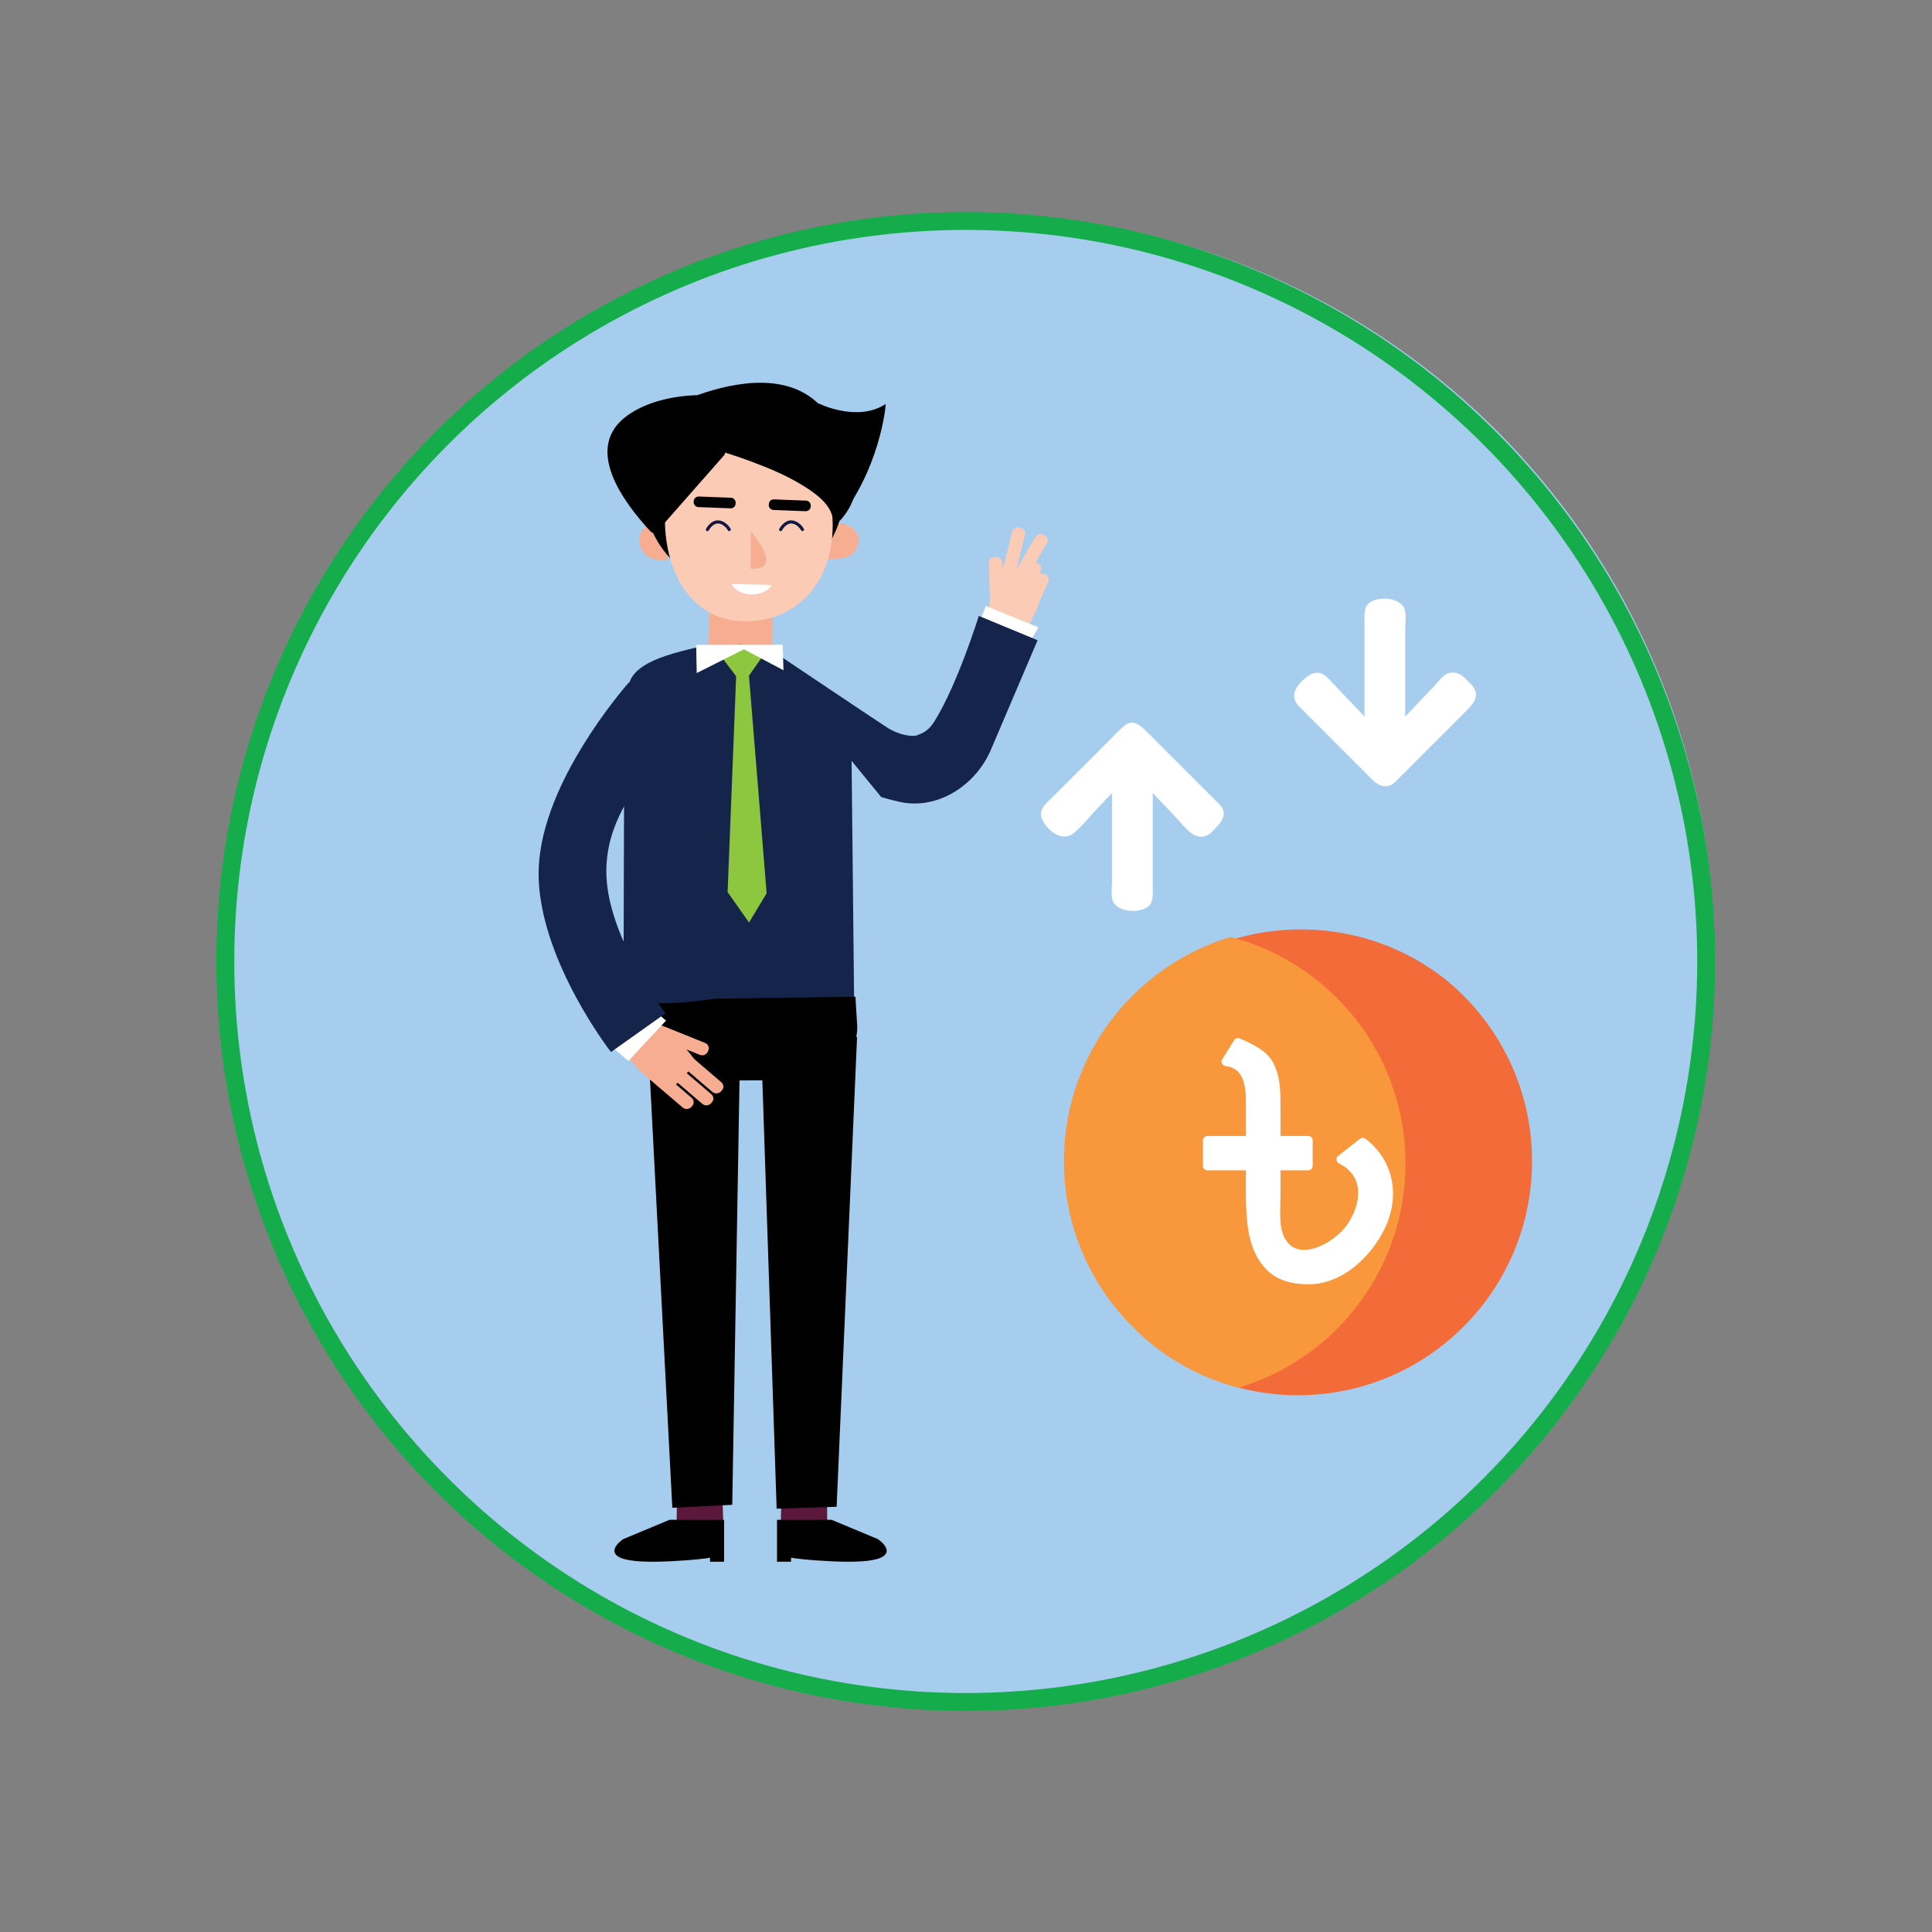 <?xml version="1.0" encoding="utf-8"?>
<!-- Generator: Adobe Illustrator 17.0.0, SVG Export Plug-In . SVG Version: 6.00 Build 0)  -->
<!DOCTYPE svg PUBLIC "-//W3C//DTD SVG 1.1//EN" "http://www.w3.org/Graphics/SVG/1.1/DTD/svg11.dtd">
<svg version="1.1" id="Layer_1" xmlns="http://www.w3.org/2000/svg" xmlns:xlink="http://www.w3.org/1999/xlink" x="0px" y="0px"
	 width="1080px" height="1080px" viewBox="0 0 1080 1080" enable-background="new 0 0 1080 1080" xml:space="preserve">
<rect x="0" y="0" width="1080" height="1080" fill="#808080" stroke="none"/>
<g>
	<g>
		<defs>
			<ellipse id="SVGID_1_" cx="543.875" cy="533.873" rx="414.28" ry="414.313"/>
		</defs>
		<clipPath id="SVGID_2_">
			<use xlink:href="#SVGID_1_"  overflow="visible"/>
		</clipPath>
		<rect x="120.566" y="40" clip-path="url(#SVGID_2_)" fill="#A6CDED" width="848.029" height="960.203"/>
	</g>
	
		<ellipse fill="none" stroke="#15AD4B" stroke-width="10" stroke-miterlimit="10" cx="539.86" cy="537.471" rx="413.904" ry="413.938"/>
</g>
<g>
	<defs>
		<circle id="SVGID_3_" cx="725.584" cy="649.113" r="130.831"/>
	</defs>
	<clipPath id="SVGID_4_">
		<use xlink:href="#SVGID_3_"  overflow="visible"/>
	</clipPath>
	<circle clip-path="url(#SVGID_4_)" fill="#F26B38" cx="727.205" cy="650.386" r="130.831"/>
	<circle clip-path="url(#SVGID_4_)" fill="#F8973B" cx="654.843" cy="650.386" r="130.831"/>
</g>
<g>
	<g>
		<path fill="#FFFFFF" d="M731.29,637.502v14.236h-17.971v25.14c0,3.098,0.147,6.044,0.459,8.834
			c0.294,2.795,1.01,5.319,2.111,7.572c1.12,2.258,2.735,4.075,4.846,5.452c2.129,1.381,5.002,2.171,8.637,2.373
			c4.176,0,8.242-1.042,12.217-3.13c3.974-2.083,7.471-4.809,10.5-8.178c3.029-3.364,5.452-7.081,7.269-11.156
			c1.817-4.071,2.726-8.128,2.726-12.166c0-3.768-0.973-7.269-2.928-10.5c-1.955-3.231-5.149-5.856-9.591-7.875l12.217-9.591
			c5.048,3.772,8.747,8.045,11.106,12.822c2.359,4.782,3.534,9.761,3.534,14.943c0,5.856-1.248,11.698-3.736,17.517
			c-2.487,5.824-5.856,11.092-10.096,15.801c-4.24,4.713-9.105,8.531-14.594,11.459c-5.48,2.928-11.216,4.392-17.21,4.392
			c-6.728,0-12.161-1.276-16.31-3.837c-4.13-2.556-7.352-5.938-9.637-10.147c-2.285-4.204-3.837-9.018-4.644-14.438
			c-0.808-5.415-1.212-11.019-1.212-16.81v-18.476h-24.029v-14.236h24.029v-20.899c0-2.556-0.138-5.149-0.404-7.774
			c-0.266-2.625-0.872-5.03-1.817-7.219c-0.945-2.184-2.304-4.02-4.094-5.502c-1.781-1.478-4.222-2.354-7.315-2.625l6.664-10.702
			c4.644,1.955,8.38,3.924,11.207,5.906c2.827,1.987,4.984,4.277,6.462,6.865c1.478,2.593,2.46,5.691,2.928,9.289
			c0.468,3.603,0.707,7.994,0.707,13.176v19.486H731.29z"/>
		<g>
			<path fill="#FFFFFF" d="M728.79,637.502c0,4.745,0,9.491,0,14.236c0.833-0.833,1.667-1.667,2.5-2.5c-5.99,0-11.981,0-17.971,0
				c-1.363,0-2.5,1.137-2.5,2.5c0,7.422,0,14.844,0,22.266c0,11.306,0.318,24.674,13.006,28.771c14.732,4.758,29.5-8.1,36.216-19.88
				c7.73-13.559,5.438-29.848-9.214-36.951c0.169,1.309,0.337,2.618,0.506,3.926c4.072-3.197,8.144-6.394,12.216-9.591
				c-1.179,0-2.357,0-3.536,0c15.405,11.94,16.965,30.138,8.281,46.893c-8.298,16.01-25.233,27.894-43.671,25.356
				c-27.275-3.754-23.141-40.435-23.141-60.79c0-1.363-1.137-2.5-2.5-2.5c-8.01,0-16.019,0-24.029,0
				c0.833,0.833,1.667,1.667,2.5,2.5c0-4.745,0-9.49,0-14.236c-0.833,0.833-1.667,1.667-2.5,2.5c8.01,0,16.019,0,24.029,0
				c1.363,0,2.5-1.137,2.5-2.5c0-6.794,0-13.588,0-20.383c0-11.902-2.443-24.432-16.13-26.137c0.72,1.254,1.439,2.508,2.159,3.762
				c2.221-3.567,4.442-7.135,6.664-10.702c-1.14,0.299-2.28,0.598-3.42,0.897c6.878,2.971,13.855,6.278,17.469,13.213
				c3.064,5.88,2.596,13.968,2.596,20.41c0,6.313,0,12.627,0,18.94c0,1.363,1.137,2.5,2.5,2.5c5.99,0,11.981,0,17.971,0
				c3.224,0,3.224-5,0-5c-5.99,0-11.981,0-17.971,0c0.833,0.833,1.667,1.667,2.5,2.5c0-7.13,0.031-14.261-0.011-21.392
				c-0.044-7.459-0.461-15.096-3.965-21.82c-3.625-6.958-11.743-10.722-18.565-13.669c-1.279-0.552-2.635-0.365-3.42,0.897
				c-2.221,3.567-4.442,7.135-6.664,10.702c-1.105,1.775,0.392,3.542,2.159,3.762c11.927,1.485,11.13,15.425,11.13,24.65
				c0,5.623,0,11.246,0,16.87c0.833-0.833,1.667-1.667,2.5-2.5c-8.01,0-16.019,0-24.029,0c-1.363,0-2.5,1.137-2.5,2.5
				c0,4.745,0,9.491,0,14.236c0,1.363,1.137,2.5,2.5,2.5c8.01,0,16.019,0,24.029,0c-0.833-0.833-1.667-1.667-2.5-2.5
				c0,11.153-0.405,22.384,0.957,33.474c1.104,8.982,3.977,17.612,10.302,24.266c6.05,6.365,14.579,8.318,23.044,8.467
				c19.135,0.336,35.536-15.048,43.358-31.316c8.545-17.771,5.169-37.667-10.595-49.886c-1.181-0.916-2.355-0.927-3.536,0
				c-4.072,3.197-8.144,6.394-12.217,9.591c-1.224,0.961-0.839,3.274,0.506,3.926c14.612,7.084,12.828,22.509,4.779,34.343
				c-7.082,10.412-29.545,22.939-35.917,5.18c-2.312-6.444-1.346-14.71-1.346-21.567c0-5.494,0-10.987,0-16.481
				c-0.833,0.833-1.667,1.667-2.5,2.5c5.99,0,11.981,0,17.971,0c1.363,0,2.5-1.137,2.5-2.5c0-4.745,0-9.49,0-14.236
				C733.79,634.278,728.79,634.278,728.79,637.502z"/>
		</g>
	</g>
</g>
<g>
	<g>
		<path fill="#FFFFFF" d="M821.103,384.839c2.092,2.088,2.092,5.462,0,7.532l-43.172,43.195c-2.092,2.088-5.462,2.088-7.536,0
			l-43.19-43.195c-2.092-2.088-2.092-5.467,0-7.532l4.935-4.935c2.111-2.111,5.555-2.065,7.62,0.088l25.507,26.775v-63.86
			c0-2.953,2.379-5.333,5.333-5.333h7.11c2.953,0,5.333,2.379,5.333,5.333v63.86l25.507-26.775c2.065-2.176,5.509-2.222,7.62-0.088
			L821.103,384.839z"/>
		<g>
			<path fill="#FFFFFF" d="M818.945,386.1c3.203,4.185-4.206,9.102-6.89,11.787c-5.471,5.474-10.942,10.948-16.414,16.422
				c-5.055,5.058-10.111,10.116-15.166,15.174c-2.416,2.417-5.539,7.087-9.024,3.601c-9.494-9.495-18.988-18.99-28.482-28.485
				c-4.192-4.193-8.385-8.385-12.577-12.578c-1.672-1.672-3.389-3.447-0.99-5.846c1.714-1.714,5.726-7.422,8.801-4.194
				c8.432,8.851,16.863,17.702,25.295,26.553c1.52,1.595,4.268,0.374,4.268-1.768c0-11.308,0-22.616,0-33.924
				c0-7.368,0-14.737,0-22.105c0-3.541-1.526-10.663,4.131-10.663c2.217,0,8.645-1.089,8.645,3.016c0,1.516,0,3.031,0,4.547
				c0,6.755,0,13.51,0,20.264c0,12.788,0,25.576,0,38.363c0,0.167,0,0.334,0,0.502c0,2.141,2.748,3.363,4.268,1.768
				c5.597-5.875,11.193-11.75,16.79-17.625c2.714-2.849,5.429-5.699,8.143-8.548c3.488-3.662,7.435,2.086,9.593,4.245
				c2.282,2.282,5.817-1.254,3.536-3.536c-3.773-3.773-6.995-8.26-12.943-6.832c-3.145,0.755-6.131,5.117-8.204,7.293
				c-6.817,7.156-13.633,14.311-20.45,21.467c1.423,0.589,2.845,1.179,4.268,1.768c0-11.308,0-22.616,0-33.924
				c0-7.368,0-14.737,0-22.105c0-3.086,0.898-8.636-0.882-11.441c-3.346-5.272-13.571-5.943-18.662-2.712
				c-3.922,2.49-3.232,7.66-3.232,11.621c0,14.867,0,29.733,0,44.6c0,4.654,0,9.308,0,13.962c1.423-0.589,2.845-1.178,4.268-1.768
				c-8.23-8.64-16.461-17.279-24.691-25.919c-5.208-5.467-10.282-2.633-14.774,1.859c-4.361,4.361-6.046,9.285-1.209,14.122
				c9.644,9.645,19.287,19.289,28.931,28.934c4.059,4.06,8.118,8.119,12.177,12.179c3.524,3.524,8.514,4.879,12.469,0.921
				c8.746-8.75,17.492-17.501,26.237-26.251c4.667-4.67,9.335-9.34,14.002-14.009c3.737-3.739,7.084-8.033,3.086-13.258
				C821.331,381.053,816.984,383.539,818.945,386.1z"/>
		</g>
	</g>
</g>
<g>
	<g>
		<path fill="#FFFFFF" d="M675.019,463.93c-2.111,2.134-5.555,2.088-7.62-0.088l-25.507-26.775v63.86
			c0,2.953-2.379,5.333-5.333,5.333h-7.11c-2.953,0-5.333-2.379-5.333-5.333v-63.86l-25.507,26.775
			c-2.065,2.153-5.509,2.199-7.62,0.088l-4.935-4.935c-2.092-2.065-2.092-5.444,0-7.532l43.19-43.195
			c2.074-2.088,5.444-2.088,7.536,0l43.172,43.195c2.092,2.069,2.092,5.444,0,7.532L675.019,463.93z"/>
		<g>
			<path fill="#FFFFFF" d="M673.251,462.163c-3.035,2.423-6.035-2.136-7.57-3.747c-2.862-3.004-5.723-6.008-8.585-9.012
				c-4.479-4.702-8.958-9.403-13.436-14.105c-1.52-1.595-4.268-0.374-4.268,1.768c0,11.308,0,22.616,0,33.924
				c0,7.368,0,14.737,0,22.105c0,3.541,1.526,10.663-4.131,10.663c-2.217,0-8.645,1.089-8.645-3.016c0-1.516,0-3.031,0-4.547
				c0-6.755,0-13.51,0-20.264c0-12.788,0-25.576,0-38.363c0-0.167,0-0.334,0-0.502c0-2.141-2.748-3.363-4.268-1.768
				c-8.23,8.64-16.461,17.279-24.691,25.919c-2.434,2.555-5.052,0.792-7.032-1.188c-2.21-2.21-4.974-4.628-2.091-7.511
				c3.776-3.777,7.553-7.553,11.329-11.33c9.91-9.911,19.82-19.822,29.73-29.733c1.436-1.436,3.328-3.514,5.481-1.36
				c1.003,1.003,2.006,2.007,3.008,3.01c4.773,4.775,9.545,9.55,14.318,14.326c6.688,6.692,13.376,13.383,20.064,20.075
				c1.784,1.785,3.568,3.57,5.353,5.355C681.066,456.113,675.434,459.98,673.251,462.163c-2.282,2.282,1.254,5.817,3.536,3.536
				c4.211-4.211,10.889-10.045,4.874-16.062c-2.971-2.972-5.942-5.945-8.912-8.917c-10.377-10.382-20.754-20.765-31.131-31.147
				c-3.097-3.099-7.784-7.953-12.502-4.331c-3.064,2.352-5.66,5.282-8.388,8.01c-10.559,10.56-21.118,21.12-31.676,31.68
				c-2.993,2.993-8.837,7.361-6.803,12.324c2.78,6.785,11.263,14.022,18.128,8.356c4.643-3.832,8.607-9.035,12.753-13.388
				c4.251-4.463,8.502-8.925,12.753-13.388c-1.423-0.589-2.845-1.178-4.268-1.768c0,11.308,0,22.616,0,33.924
				c0,7.368,0,14.737,0,22.105c0,3.086-0.898,8.636,0.882,11.441c3.346,5.272,13.571,5.943,18.662,2.712
				c3.922-2.49,3.232-7.66,3.232-11.621c0-14.867,0-29.733,0-44.6c0-4.654,0-9.308,0-13.962c-1.423,0.589-2.845,1.179-4.268,1.768
				c5.597,5.875,11.193,11.75,16.79,17.625c5.103,5.357,11.712,15.754,19.872,9.238
				C679.306,463.686,675.744,460.172,673.251,462.163z"/>
		</g>
	</g>
</g>
<g>
	<g>
		<path fill="#010101" d="M446.984,284.006l-16.616-0.225c-1.418-0.019-2.562-1.146-2.542-2.505l0.008-0.564
			c0.02-1.359,1.197-2.455,2.615-2.436l16.616,0.225c1.418,0.019,2.562,1.146,2.542,2.505l-0.008,0.564
			C449.579,282.929,448.402,284.025,446.984,284.006z"/>
		<path fill="#010101" d="M407.972,283.479l-16.616-0.224c-1.418-0.019-2.562-1.147-2.542-2.505l0.008-0.564
			c0.02-1.359,1.197-2.455,2.615-2.436l16.616,0.224c1.418,0.019,2.562,1.147,2.542,2.505l-0.008,0.564
			C410.567,282.402,409.39,283.498,407.972,283.479z"/>
		<path fill="#FFFFFF" d="M409.389,322.7c2.461,3.534,5.857,4.913,9.697,5.153c4.58,0.287,9.779-1.607,11.398-5.105L409.389,322.7z"
			/>
		<path fill="#F7AD92" d="M427.498,310.382c0.006,0.074-0.31-0.013-0.31-0.013c-0.112,2.468-2.374,4.398-7.9,4.171l-0.363-19.467
			C424.717,302.323,427.153,306.34,427.498,310.382z"/>
	</g>
	<path fill="#F7AD92" d="M418.591,376.221l-10.992-0.372c-6.748-0.228-12.074-5.704-11.836-12.168l1.458-39.58
		c0.238-6.465,5.954-11.567,12.702-11.339l10.992,0.371c6.748,0.228,12.074,5.704,11.836,12.168l-1.458,39.58
		C431.055,371.347,425.339,376.449,418.591,376.221z"/>
	<g>
		<g>
			<g>
				<path fill="#FCCBB5" d="M566.412,325.515l6.574-26.635c0.419-1.7-0.689-3.419-2.463-3.821l-0.736-0.167
					c-1.774-0.402-3.569,0.66-3.989,2.36l-6.573,26.635c-0.419,1.7,0.689,3.419,2.463,3.821l0.736,0.167
					C564.197,328.277,565.992,327.215,566.412,325.515z"/>
				<path fill="#FCCBB5" d="M560.779,336.478l-0.585-22.111c-0.046-1.746-1.575-3.138-3.398-3.094l-0.756,0.018
					c-1.823,0.044-3.276,1.509-3.23,3.255l0.585,22.111c0.046,1.746,1.575,3.138,3.398,3.094l0.756-0.018
					C559.372,339.689,560.826,338.224,560.779,336.478z"/>
				<path fill="#FCCBB5" d="M571.162,342.955l10.656-23.963c0.715-1.607-0.073-3.482-1.75-4.166l-0.696-0.284
					c-1.677-0.684-3.634,0.07-4.349,1.677l-10.656,23.963c-0.714,1.607,0.073,3.482,1.75,4.166l0.696,0.284
					C568.491,345.316,570.448,344.562,571.162,342.955z"/>
				<path fill="#FCCBB5" d="M575.325,349.175l10.656-23.963c0.714-1.607-0.073-3.482-1.751-4.166l-0.696-0.284
					c-1.677-0.685-3.634,0.07-4.349,1.677l-10.656,23.963c-0.714,1.607,0.073,3.482,1.75,4.166l0.696,0.284
					C572.653,351.537,574.61,350.782,575.325,349.175z"/>
				<path fill="#FCCBB5" d="M571.3,327.503l13.964-23.877c0.891-1.524,0.319-3.469-1.272-4.323l-0.66-0.354
					c-1.59-0.854-3.621-0.305-4.512,1.218l-13.965,23.877c-0.891,1.524-0.319,3.469,1.272,4.323l0.66,0.354
					C568.378,329.575,570.408,329.026,571.3,327.503z"/>
			</g>
			<path fill="#FCCBB5" d="M561.884,314.663c-0.112,0.263-1.777,3.069-3.592,6.103c-3.133,5.24-4.918,11.122-5.21,17.154
				l-0.559,11.553c0,0,19.119,3.303,19.666,2.657c13.383-15.78,8.534-26.174,8.534-26.174L561.884,314.663z"/>
		</g>
		<polygon fill="#FFFFFF" points="547.167,348.54 551.163,338.758 580.466,350.667 574.25,361.725 		"/>
		<g>
			<path fill="#15244B" d="M437.923,367.948c0,0,55.656,37.365,58.867,39.31c5.499,3.331,12.913,4.836,15.834,3.77
				c5.135-1.804,7.421-4.069,9.981-8.2c12.643-20.324,24.567-58.532,24.567-58.532l32.849,13.601c0,0-25.673,60.192-25.751,60.397
				c-7.548,18.603-26.696,32.931-47.506,30.624c-3.118-0.346-10.893-2.273-14.207-3.403l-16.513-20.189l1.415,134.153l-128.946,1.28
				l0.328-109.934l13.365-64.158l18.596-15.454l23.569-9.489l26.92,3.157L437.923,367.948"/>
		</g>
	</g>
	<path fill="#5B183B" d="M437.614,814.656c-0.184,2.359-1.156,36.031-1.156,36.031l25.995,0.464l-0.577-42.205L437.614,814.656z"/>
	<path d="M425.636,585.748c-0.045,0.284-0.019,1.848,0.068,4.528c1.273,39.213,8.446,253.1,8.446,253.1l33.53-1.092l11.427-262.646
		L425.636,585.748z"/>
	<path fill="#5B183B" d="M378.764,814.245c-0.141,2.348-0.493,35.834-0.493,35.834l26,0.02l-1.353-41.943L378.764,814.245z"/>
	<path d="M362.578,586.913c-0.039,0.283,0.015,1.837,0.151,4.499c1.994,38.957,13.099,251.439,13.099,251.439l33.505-1.655
		l4.263-249.04L362.578,586.913z"/>
	<path d="M479.212,573.907c0.049,7.177-2.573,13.772-6.967,18.926c-5.619,6.614-14.185,10.864-23.802,10.925l-52.049,0.329
		c-1.548,0.01-3.063-0.091-4.547-0.302c-3.824-0.497-7.422-1.689-10.661-3.419c-0.578-0.296-1.14-0.624-1.686-0.968
		c-8.516-5.23-14.194-14.361-14.265-24.771l0.846-15.828l112.11-1.639L479.212,573.907z"/>
	<path fill="#F7AD92" d="M479.869,301.605c0.072,1.167-0.074,2.31-0.445,3.382c-0.411,1.284-1.108,2.677-2.047,3.7
		c-1.704,1.837-4.105,3.257-6.87,3.415l-5.942,0.345l-4.558,0.274l-0.857-12.956l0.016-0.002l-0.168-2.395l-0.121-1.861
		l-0.103-1.704l-0.036-0.44l0.016-0.002l10.483-0.618c2.649-0.161,5.118,0.682,7.019,2.173c1.152,0.906,2.086,2.075,2.722,3.387
		C479.499,299.326,479.795,300.422,479.869,301.605z"/>
	<path fill="#F7AD92" d="M371.86,291.131l0.846,13.006l0.561,8.782l-3.604,0.218c-0.264,0.012-0.527,0.026-0.778,0.005
		c-6.054-0.039-11.172-4.769-11.558-10.538c-0.206-2.994,0.941-5.627,2.91-7.747c1.764-1.89,4.244-3.066,7.054-3.403l0.016-0.002
		c0.323-0.067,0.601-0.097,0.933-0.102L371.86,291.131z"/>
	<polygon fill="#8DC63F" points="415.116,382.746 402.604,366.316 413.722,359.682 427.002,365.895 	"/>
	<g>
		<polygon points="446.607,569.563 395.73,571.184 395.543,561.226 446.42,559.605 		"/>
	</g>
	<polygon points="435.547,570.699 417.849,571.004 417.656,560.752 435.355,560.447 	"/>
	<path fill="#15244B" d="M398.544,558.315c0,0-10.487,2.132-26.173,2.452c-5.704,0.125-12.1,0.014-18.927-0.534
		c-0.411-0.027-0.796-0.176-1.167-0.295l-2.401-120.322c-1.462-20.212,0.16-30.774,1.04-47.311c0.115-2.276,0.221-4.661,0.305-7.197
		c0.043-1.506,0.341-2.899,0.849-4.212c2.643-6.879,11.062-11.241,20.147-14.308c5.464-1.84,11.175-3.215,15.996-4.363
		c2.251-0.544,0.878-0.05,3.263-0.164L398.544,558.315z"/>
	<ellipse cx="415.867" cy="274.515" rx="56.004" ry="55.483"/>
	<g>
		<path fill="#F7AD92" d="M375.977,608.066c0.122-0.266,14.283-12.916,12.184-15.875c-3.495-4.928-8.246-10.006-13.14-14.029
			l-9.373-7.703c0,0-11.871,11.695-12.513,12.283c-8.937,8.19,11.588,21.304,11.588,21.304S373.247,614.005,375.977,608.066z"/>
	</g>
	<g>
		<path fill="#F7AD92" d="M376.405,591.751l21.809,18.639c1.392,1.189,3.546,1.072,4.788-0.262l0.515-0.553
			c1.242-1.333,1.119-3.397-0.273-4.587l-21.809-18.639c-1.392-1.189-3.546-1.072-4.788,0.261l-0.515,0.553
			C374.89,588.498,375.013,590.562,376.405,591.751z"/>
	</g>
	<g>
		<path fill="#F7AD92" d="M374.986,602.008l17.625,15.063c1.392,1.189,3.546,1.072,4.788-0.262l0.515-0.553
			c1.242-1.333,1.119-3.397-0.273-4.587l-17.625-15.063c-1.392-1.189-3.546-1.072-4.788,0.262l-0.515,0.553
			C373.471,598.755,373.594,600.819,374.986,602.008z"/>
	</g>
	<g>
		<path fill="#F7AD92" d="M360.851,601.368l20.755,17.738c1.392,1.189,3.546,1.072,4.788-0.262l0.515-0.553
			c1.242-1.333,1.119-3.397-0.273-4.587l-20.755-17.738c-1.392-1.189-3.546-1.072-4.788,0.261l-0.515,0.553
			C359.336,598.115,359.459,600.179,360.851,601.368z"/>
	</g>
	<g>
		<path fill="#F7AD92" d="M364.282,578.82l26.94,10.855c1.719,0.693,3.717-0.088,4.44-1.735l0.3-0.683
			c0.726-1.654-0.085-3.558-1.811-4.254l-26.94-10.855c-1.719-0.693-3.717,0.088-4.44,1.735l-0.3,0.683
			C361.748,576.213,362.563,578.127,364.282,578.82z"/>
	</g>
	<g>
		<polygon fill="#FFFFFF" points="372.309,570.519 369.577,568.184 363.508,563.013 346.139,581.667 342.506,585.581 
			343.673,586.575 346.227,588.771 351.293,593.095 352.262,592.051 364.5,578.899 369.457,573.583 369.817,573.202 		"/>
	</g>
	<g>
		<path fill="#15244B" d="M362.091,403.034l-8.295-19.699l-2.267-1.845c-0.283,0.32-4.146,4.706-9.596,11.859
			c-4.65,6.112-10.475,14.254-16.224,23.629c-17.603,28.703-25.836,54.406-24.492,76.415c2.794,45.742,38.799,92.725,40.328,94.702
			l2.128-1.518l3.917-2.778l16.127-11.454l2.27-1.597l3.591-2.562l2.439-1.727c-0.289-0.386-30.791-40.356-32.926-75.196
			c-1.622-26.551,12.137-46.633,26.202-64.304C367.301,424.449,360.573,404.745,362.091,403.034z"/>
	</g>
	<polygon fill="#8DC63F" points="411.724,372.519 406.737,498.688 418.714,515.69 428.56,499.344 418.295,372.955 	"/>
	<polygon fill="#FFFFFF" points="437.958,374.672 415.841,362.973 389.465,376.246 389.169,360.474 437.544,360.414 	"/>
	<path fill="none" stroke="#111740" stroke-width="1.916" stroke-linecap="round" stroke-miterlimit="10" d="M402.45,294.715
		c0,0,3.341-4.27,7.929-3.706c4.588,0.564,6.162,4.142,6.162,4.142"/>
	<path fill="none" stroke="#111740" stroke-width="1.747" stroke-linecap="round" stroke-miterlimit="10" d="M435.849,296.129
		c0,0,2.424-4.64,6.258-4.257c3.834,0.384,5.937,4.215,5.937,4.215"/>
	<path fill="#FCCBB5" d="M465.475,293.635c0,32.366-20.442,53.702-48.815,53.702s-44.977-25.012-44.977-57.378
		s16.604-47.574,44.977-47.574S465.475,261.269,465.475,293.635z"/>
	<g>
		<path fill="#010101" d="M450.29,285.767l-17.877-0.686c-1.526-0.058-2.724-1.302-2.663-2.764l0.025-0.606
			c0.061-1.462,1.36-2.61,2.885-2.551l17.877,0.686c1.526,0.058,2.724,1.302,2.663,2.764l-0.025,0.606
			C453.114,284.677,451.816,285.825,450.29,285.767z"/>
		<path fill="#010101" d="M408.32,284.157l-17.877-0.685c-1.526-0.059-2.724-1.302-2.663-2.764l0.025-0.606
			c0.061-1.462,1.36-2.61,2.885-2.551l17.877,0.685c1.526,0.058,2.724,1.302,2.663,2.764l-0.025,0.606
			C411.144,283.068,409.846,284.216,408.32,284.157z"/>
		<path fill="#FFFFFF" d="M408.703,326.406c2.546,3.87,6.16,5.444,10.286,5.805c4.92,0.432,10.571-1.468,12.416-5.189
			L408.703,326.406z"/>
		<path fill="#F7AD92" d="M428.552,313.632c0.005,0.08-0.333-0.022-0.333-0.022c-0.192,2.653-2.683,4.67-8.624,4.278l0.176-20.96
			C425.792,304.885,428.297,309.273,428.552,313.632z"/>
	</g>
	<path fill="none" stroke="#111740" stroke-width="1.747" stroke-linecap="round" stroke-miterlimit="10" d="M436.392,296.044
		c0,0,2.427-4.639,6.261-4.252c3.834,0.386,5.934,4.219,5.934,4.219"/>
	<path fill="none" stroke="#111740" stroke-width="1.747" stroke-linecap="round" stroke-miterlimit="10" d="M395.453,296.044
		c0,0,2.427-4.639,6.261-4.252c3.834,0.386,5.934,4.219,5.934,4.219"/>
	<g>
		<path d="M469.313,255.299c0,0-5.045-58.735-79.125-31.888l3.498,23.724c0,0,70.304,17.624,74.274,41.932
			C467.959,289.066,485.869,269.915,469.313,255.299z"/>
		<g>
			<path d="M471.813,255.299c-0.903-10.153-5.695-20.315-12.515-27.779c-17.855-19.544-47.665-14.405-69.774-6.52
				c-1.406,0.501-1.957,1.645-1.746,3.075c1.166,7.908,2.332,15.816,3.498,23.724c0.121,0.818,0.985,1.555,1.746,1.746
				c11.456,2.883,22.748,6.694,33.714,11.065c8.717,3.474,17.286,7.54,25.12,12.731c5.828,3.862,12.331,9.143,13.693,16.39
				c0.346,1.84,2.967,2.418,4.178,1.103c9.931-10.773,12.813-26.56,1.353-37.303c-2.349-2.203-5.892,1.326-3.536,3.536
				c9.413,8.826,6.736,21.457-1.353,30.232c1.393,0.368,2.786,0.735,4.178,1.103c-1.389-7.39-7.211-12.838-12.929-17.205
				c-7.672-5.862-16.648-10.088-25.506-13.813c-12.158-5.113-24.785-9.438-37.586-12.66c0.582,0.582,1.164,1.164,1.746,1.746
				c-1.166-7.908-2.332-15.816-3.498-23.724c-0.582,1.025-1.164,2.05-1.746,3.075c20.698-7.381,47.953-12.721,64.91,5.234
				c4.338,4.594,7.344,10.382,9.262,16.365c0.794,2.478,1.655,6.385,1.788,7.879C467.096,258.484,472.099,258.511,471.813,255.299z"
				/>
		</g>
	</g>
	<g>
		<path d="M402.92,252.828l-14.011-29.418c0,0-87.833,3.383-23.418,71.958L402.92,252.828z"/>
		<g>
			<path d="M405.078,251.567c-4.67-9.806-9.34-19.612-14.011-29.418c-0.358-0.753-1.345-1.271-2.159-1.238
				c-12.945,0.519-27.453,3.679-38.106,11.292c-25.245,18.042-2.097,48.811,12.92,64.934c0.886,0.951,2.658,0.998,3.536,0
				c12.476-14.18,24.953-28.36,37.429-42.54c2.121-2.41-1.402-5.961-3.536-3.536c-12.476,14.18-24.953,28.36-37.429,42.54
				c1.178,0,2.357,0,3.536,0c-13.434-14.423-36.121-42.892-11.946-58.427c9.598-6.167,22.279-8.81,33.596-9.264
				c-0.72-0.413-1.439-0.825-2.159-1.238c4.67,9.806,9.34,19.612,14.011,29.418C402.147,257,406.457,254.462,405.078,251.567z"/>
		</g>
	</g>
	<path stroke="#000000" stroke-miterlimit="10" d="M374.378,850.079l-25.692,10.713c0,0-21.27,13.889,26.533,11.438
		s22.209-8.17,22.209-8.17v8.46h6.843V850.1L374.378,850.079z"/>
	<path stroke="#000000" stroke-miterlimit="10" d="M464.753,850.079l25.692,10.713c0,0,21.27,13.889-26.533,11.438
		s-22.209-8.17-22.209-8.17v8.46h-6.843V850.1L464.753,850.079z"/>
	<path stroke="#000000" stroke-miterlimit="10" d="M457.041,225.815c0,0,21.303,10.783,37.508,0.979c0,0-2.858,35.492-27.869,65.95"
		/>
</g>
<path fill="#FBCEC0" d="M1325.5-145.37"/>
</svg>
